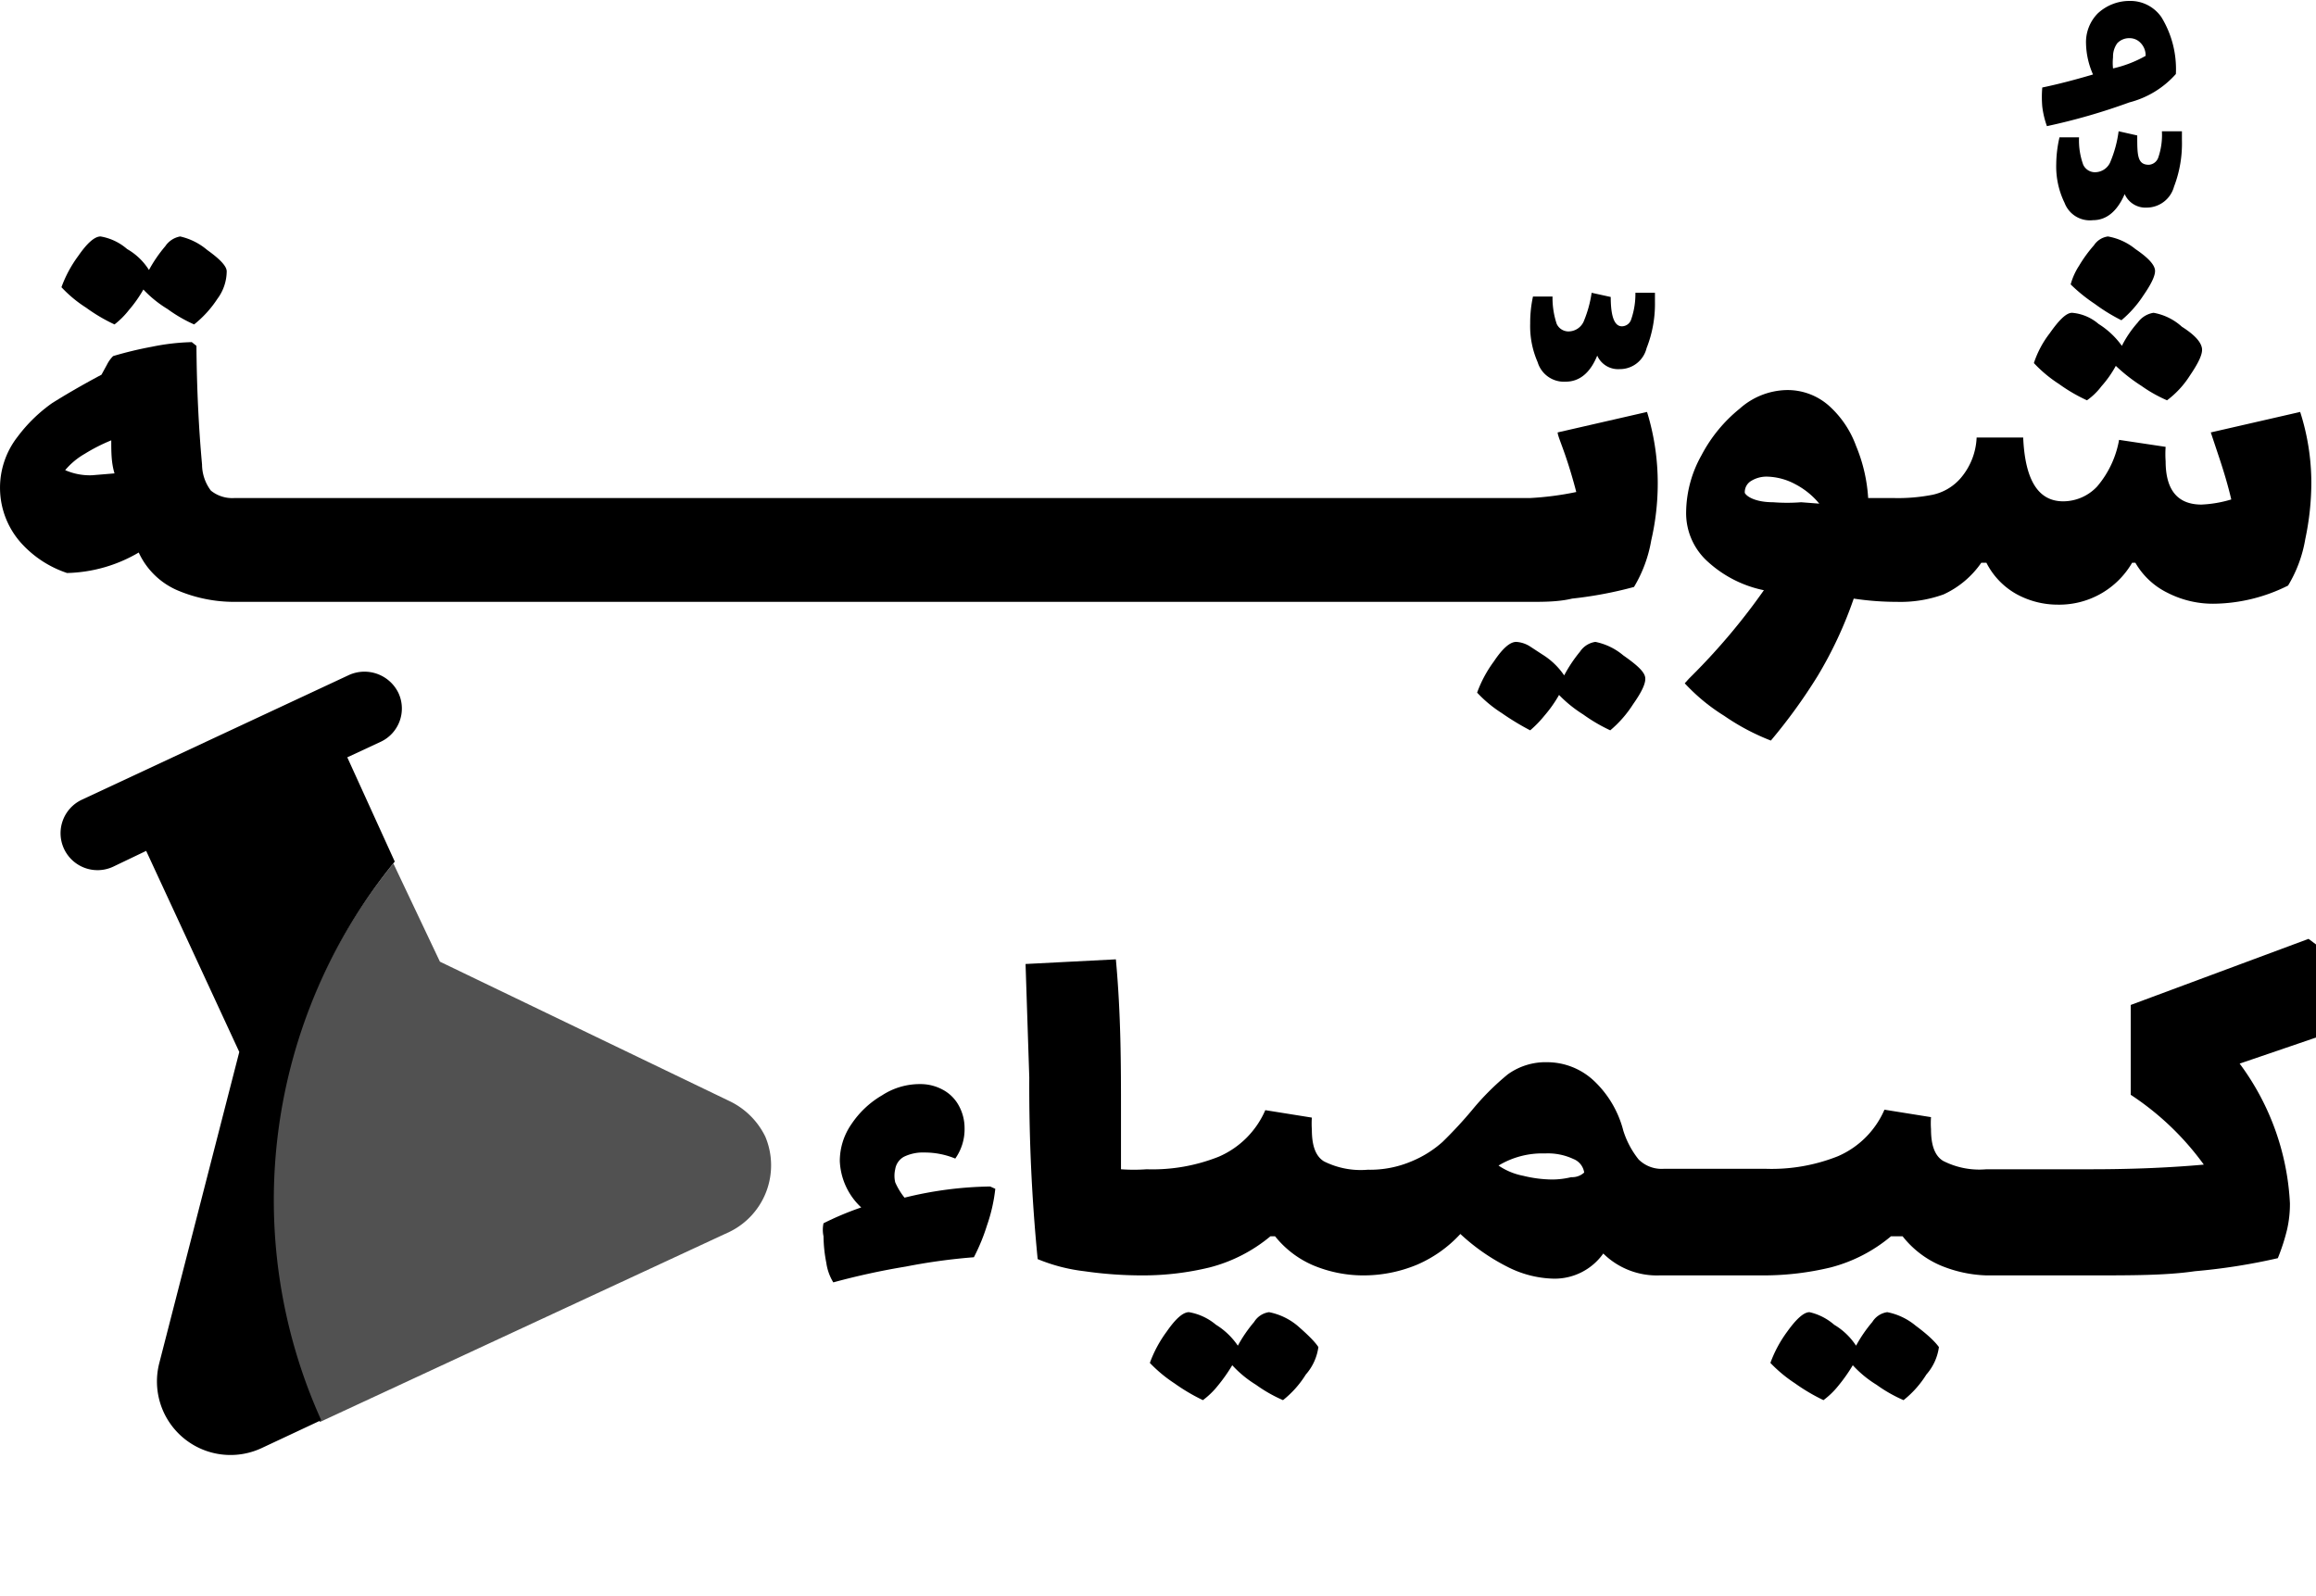 <svg id="Layer_1" data-name="Layer 1" xmlns="http://www.w3.org/2000/svg" viewBox="0 0 49.75 34.29"><defs><style>.cls-1{fill:none;}.cls-2{opacity:0.68;}</style></defs><title>شوية-كيمياء</title><path class="cls-1" d="M72,13V37H48V15.66H71.09c.12,0,.2-.09.25-.27a3.51,3.51,0,0,0,.07-.85,4.38,4.38,0,0,0-.06-.84c0-.18-.13-.27-.26-.27H48V13Z" transform="translate(-39.13 -2.71)"/><path d="M47.61,21.22a11.48,11.48,0,0,0-1.58,12l-1.28.6A1.58,1.58,0,0,1,42.55,32l1.72-6.69-2-4.32-.71.34a.79.79,0,1,1-.67-1.44l5.74-2.68a.81.81,0,0,1,1.06.39.79.79,0,0,1-.39,1.05l-.71.33Z" transform="translate(-39.13 -2.71)"/><path d="M43.58,8.08A1.36,1.36,0,0,0,43,7.79a.49.49,0,0,0-.32.21,3,3,0,0,0-.35.51,1.34,1.34,0,0,0-.47-.45,1.16,1.16,0,0,0-.57-.27q-.19,0-.48.42a2.65,2.65,0,0,0-.36.67,2.7,2.7,0,0,0,.53.44,3.63,3.63,0,0,0,.61.36,1.76,1.76,0,0,0,.31-.31,2.75,2.75,0,0,0,.31-.44,2.47,2.47,0,0,0,.52.42,3.06,3.06,0,0,0,.57.33,2.34,2.34,0,0,0,.5-.55A1,1,0,0,0,44,8.54C44,8.43,43.86,8.28,43.58,8.08Z" transform="translate(-39.13 -2.71)"/><path d="M74.51,11.56,72.59,12c0,.06.07.22.16.48s.17.53.24.8a6.49,6.49,0,0,1-1,.13l-.91,0H44.16a.73.73,0,0,1-.5-.16.94.94,0,0,1-.19-.56q-.11-1.21-.12-2.55l-.1-.08a4.8,4.8,0,0,0-.86.1,7.9,7.9,0,0,0-.83.2.7.7,0,0,0-.13.18l-.12.22c-.47.25-.82.46-1.06.61a3.3,3.3,0,0,0-.74.72,1.78,1.78,0,0,0,.06,2.27,2.31,2.31,0,0,0,1,.66,3.17,3.17,0,0,0,1.54-.44,1.62,1.62,0,0,0,.85.82,3.12,3.12,0,0,0,1.22.24H71.09c.32,0,.62,0,.91,0s.61,0,.9-.07a8.6,8.6,0,0,0,1.33-.25,2.89,2.89,0,0,0,.37-1,5.43,5.43,0,0,0,.14-1.22A5.2,5.2,0,0,0,74.51,11.56Zm-33.4,1.36a1.31,1.31,0,0,1-.58-.11,1.57,1.57,0,0,1,.42-.35,3.77,3.77,0,0,1,.57-.29c0,.25,0,.48.07.71Z" transform="translate(-39.13 -2.71)"/><path d="M72.16,10.49A1.92,1.92,0,0,1,72,9.66a2.65,2.65,0,0,1,.06-.58h.42a1.76,1.76,0,0,0,.09.59.28.28,0,0,0,.24.16.36.36,0,0,0,.35-.24A2.53,2.53,0,0,0,73.32,9l.41.09q0,.63.24.63a.21.21,0,0,0,.2-.15A1.67,1.67,0,0,0,74.26,9h.42v.19a2.59,2.59,0,0,1-.18,1,.59.59,0,0,1-.58.45.49.49,0,0,1-.48-.29h0c-.15.37-.38.56-.68.56A.59.59,0,0,1,72.16,10.49Z" transform="translate(-39.13 -2.71)"/><path d="M74,16.79a1.34,1.34,0,0,0-.6-.29.48.48,0,0,0-.33.21,3,3,0,0,0-.34.51,1.55,1.55,0,0,0-.47-.45L72,16.6a.62.62,0,0,0-.3-.1q-.2,0-.48.42a2.65,2.65,0,0,0-.36.67,2.7,2.7,0,0,0,.53.44,5.52,5.52,0,0,0,.61.37,2.41,2.41,0,0,0,.31-.32,2.75,2.75,0,0,0,.31-.44,2.76,2.76,0,0,0,.52.42,3.53,3.53,0,0,0,.58.34,2.45,2.45,0,0,0,.49-.56c.19-.27.28-.46.26-.58S74.3,17,74,16.79Z" transform="translate(-39.13 -2.71)"/><path d="M88.54,11.56,86.62,12l.18.54c.1.3.19.6.26.9a2.59,2.59,0,0,1-.64.11c-.51,0-.77-.31-.77-.93a2.16,2.16,0,0,1,0-.31l-1-.15a2.11,2.11,0,0,1-.47,1,1,1,0,0,1-.73.32c-.54,0-.82-.46-.86-1.37h-1a1.43,1.43,0,0,1-.35.88,1.1,1.1,0,0,1-.6.35,3.85,3.85,0,0,1-.82.07h0l-.56,0A3.45,3.45,0,0,0,79,12.29a2.14,2.14,0,0,0-.59-.87,1.34,1.34,0,0,0-.91-.33,1.56,1.56,0,0,0-1,.4,3.18,3.18,0,0,0-.82,1,2.54,2.54,0,0,0-.33,1.21,1.4,1.4,0,0,0,.48,1.09,2.54,2.54,0,0,0,1.19.6,13.77,13.77,0,0,1-1.51,1.8l-.1.1-.09.1a4.11,4.11,0,0,0,.85.7,4.82,4.82,0,0,0,1,.53,11.77,11.77,0,0,0,1-1.38,8.74,8.74,0,0,0,.78-1.67,6.19,6.19,0,0,0,.93.07h0a2.72,2.72,0,0,0,1-.16,2,2,0,0,0,.81-.68h.11a1.6,1.6,0,0,0,.64.67,1.84,1.84,0,0,0,.89.23,1.81,1.81,0,0,0,1.6-.9H85a1.62,1.62,0,0,0,.7.65,2.14,2.14,0,0,0,1,.23,3.64,3.64,0,0,0,1.58-.39,2.83,2.83,0,0,0,.37-1,5.9,5.9,0,0,0,.13-1.21A5,5,0,0,0,88.54,11.56ZM77.82,13.5a3.86,3.86,0,0,1-.6,0c-.36,0-.56-.11-.61-.2a.28.28,0,0,1,.14-.26.63.63,0,0,1,.35-.09,1.34,1.34,0,0,1,.59.16,1.66,1.66,0,0,1,.52.42Z" transform="translate(-39.13 -2.71)"/><path d="M85.56,3.08a2.14,2.14,0,0,1,.31,1.22,2,2,0,0,1-1,.61,13.25,13.25,0,0,1-1.77.51A1.92,1.92,0,0,1,83,5a2.41,2.41,0,0,1,0-.41c.29-.06.65-.15,1.09-.28a1.73,1.73,0,0,1-.15-.66A.88.88,0,0,1,84.19,3a1,1,0,0,1,.69-.27A.81.81,0,0,1,85.56,3.08Zm-.34.83a.38.38,0,0,0-.11-.28.32.32,0,0,0-.23-.1.35.35,0,0,0-.27.11.49.49,0,0,0-.09.3,1.12,1.12,0,0,0,0,.24A2.57,2.57,0,0,0,85.22,3.91Z" transform="translate(-39.13 -2.71)"/><path d="M83.48,7.07a1.78,1.78,0,0,1-.18-.83,2.63,2.63,0,0,1,.07-.58h.42a1.53,1.53,0,0,0,.09.59.28.28,0,0,0,.24.16.36.36,0,0,0,.35-.24,2.53,2.53,0,0,0,.17-.64l.4.09c0,.42,0,.63.25.63a.23.23,0,0,0,.2-.15,1.49,1.49,0,0,0,.08-.57H86v.19a2.59,2.59,0,0,1-.17,1,.61.61,0,0,1-.58.45.49.49,0,0,1-.48-.29h0c-.16.37-.39.56-.68.56A.58.58,0,0,1,83.48,7.07Z" transform="translate(-39.13 -2.71)"/><path d="M85,8.06a1.28,1.28,0,0,0-.59-.27.43.43,0,0,0-.3.19,2.92,2.92,0,0,0-.32.44,1.42,1.42,0,0,0-.18.4,3.52,3.52,0,0,0,.52.42,3.84,3.84,0,0,0,.57.35,2.4,2.4,0,0,0,.47-.53c.18-.26.27-.45.25-.56S85.28,8.25,85,8.06Zm1,1.67a1.22,1.22,0,0,0-.61-.3.52.52,0,0,0-.34.21,2.31,2.31,0,0,0-.34.5,1.76,1.76,0,0,0-.5-.47,1,1,0,0,0-.57-.24c-.13,0-.29.17-.48.44a2.12,2.12,0,0,0-.34.64,2.85,2.85,0,0,0,.54.45,3.53,3.53,0,0,0,.6.35,1.38,1.38,0,0,0,.31-.3,2.37,2.37,0,0,0,.31-.44,3.64,3.64,0,0,0,.55.43,3,3,0,0,0,.55.31,2,2,0,0,0,.49-.53c.19-.28.28-.47.26-.59S86.3,9.92,86,9.73Z" transform="translate(-39.13 -2.71)"/><path d="M60.51,28.25a3.56,3.56,0,0,1-.18.79,4.13,4.13,0,0,1-.28.68,12.79,12.79,0,0,0-1.46.2,15.46,15.46,0,0,0-1.56.34,1.1,1.1,0,0,1-.15-.42,3.07,3.07,0,0,1-.06-.57.66.66,0,0,1,0-.28,6.56,6.56,0,0,1,.81-.34,1.44,1.44,0,0,1-.46-1,1.39,1.39,0,0,1,.25-.79,2,2,0,0,1,.66-.62A1.48,1.48,0,0,1,58.9,26a1,1,0,0,1,.48.12.84.84,0,0,1,.35.35,1,1,0,0,1,.12.48,1.09,1.09,0,0,1-.2.65,1.72,1.72,0,0,0-.66-.13.93.93,0,0,0-.44.09.37.37,0,0,0-.19.27.62.62,0,0,0,0,.28,1.46,1.46,0,0,0,.2.33,8.09,8.09,0,0,1,1.84-.24Z" transform="translate(-39.13 -2.71)"/><path d="M67,31.19a1.36,1.36,0,0,0-.61-.29.45.45,0,0,0-.32.21,3,3,0,0,0-.35.51,1.55,1.55,0,0,0-.47-.45,1.22,1.22,0,0,0-.58-.27q-.19,0-.48.42a2.65,2.65,0,0,0-.36.67,3,3,0,0,0,.53.44,4.07,4.07,0,0,0,.61.36,1.74,1.74,0,0,0,.32-.31,3.58,3.58,0,0,0,.31-.44,2.37,2.37,0,0,0,.51.42,3.09,3.09,0,0,0,.58.33,2.15,2.15,0,0,0,.49-.55,1.12,1.12,0,0,0,.27-.59C67.38,31.54,67.23,31.39,67,31.19Z" transform="translate(-39.13 -2.71)"/><path d="M80.28,31.19a1.36,1.36,0,0,0-.61-.29.45.45,0,0,0-.32.21,3,3,0,0,0-.35.51,1.44,1.44,0,0,0-.47-.45A1.22,1.22,0,0,0,78,30.9q-.18,0-.48.42a2.65,2.65,0,0,0-.36.67,3,3,0,0,0,.53.44,4.07,4.07,0,0,0,.61.36,1.74,1.74,0,0,0,.32-.31,3.58,3.58,0,0,0,.31-.44,2.37,2.37,0,0,0,.51.42,3.09,3.09,0,0,0,.58.33,2.15,2.15,0,0,0,.49-.55,1.12,1.12,0,0,0,.27-.59C80.7,31.54,80.55,31.39,80.28,31.19Z" transform="translate(-39.13 -2.71)"/><path d="M88.88,23l-.16-.12L84.9,24.3v1.93a6,6,0,0,1,1.57,1.5c-.66.06-1.47.1-2.42.1H81.8a1.71,1.71,0,0,1-.93-.18c-.18-.11-.26-.34-.26-.68a1.86,1.86,0,0,1,0-.26l-1-.16a1.92,1.92,0,0,1-1,1,3.85,3.85,0,0,1-1.55.27H74.87a.7.7,0,0,1-.54-.2A1.9,1.9,0,0,1,74,27a2.23,2.23,0,0,0-.63-1.07,1.47,1.47,0,0,0-1-.4,1.39,1.39,0,0,0-.85.26,5.53,5.53,0,0,0-.77.77,9.23,9.23,0,0,1-.63.68,2.32,2.32,0,0,1-.67.42,2.28,2.28,0,0,1-.94.18,1.76,1.76,0,0,1-.94-.18c-.18-.11-.26-.34-.26-.68a1.86,1.86,0,0,1,0-.26l-1-.16a1.92,1.92,0,0,1-1,1,3.85,3.85,0,0,1-1.55.27,3.74,3.74,0,0,1-.55,0q0-.77,0-1.23c0-1,0-2.09-.11-3.28l-1.94.1.08,2.44a38.2,38.2,0,0,0,.18,3.9,3.75,3.75,0,0,0,1,.26,8.73,8.73,0,0,0,1.27.09,6.07,6.07,0,0,0,1.42-.17,3.34,3.34,0,0,0,1.31-.67h.1a2.11,2.11,0,0,0,.81.62,2.79,2.79,0,0,0,1.06.22,3,3,0,0,0,1.18-.23,2.73,2.73,0,0,0,.93-.66,4.36,4.36,0,0,0,1,.7,2.29,2.29,0,0,0,1,.26,1.28,1.28,0,0,0,1.07-.54,1.64,1.64,0,0,0,1.21.47h2.24a6.15,6.15,0,0,0,1.43-.17,3.3,3.3,0,0,0,1.3-.67H80a2.08,2.08,0,0,0,.8.62,2.78,2.78,0,0,0,1,.22h2.25c.88,0,1.62,0,2.23-.09a13,13,0,0,0,1.78-.28,4.37,4.37,0,0,0,.2-.62,2.47,2.47,0,0,0,.06-.56,5.49,5.49,0,0,0-1.08-3L88.88,25Zm-16,5a1.77,1.77,0,0,1-.41.05,2.7,2.7,0,0,1-.62-.08,1.41,1.41,0,0,1-.53-.22,1.82,1.82,0,0,1,1-.26,1.29,1.29,0,0,1,.61.12.37.37,0,0,1,.23.29A.38.38,0,0,1,72.9,28Z" transform="translate(-39.13 -2.71)"/><path class="cls-2" d="M54.81,29.17,46,33.26a11.48,11.48,0,0,1,1.58-12l1,2.11,6.23,3a1.64,1.64,0,0,1,.76.76A1.59,1.59,0,0,1,54.81,29.17Z" transform="translate(-39.13 -2.71)"/></svg>